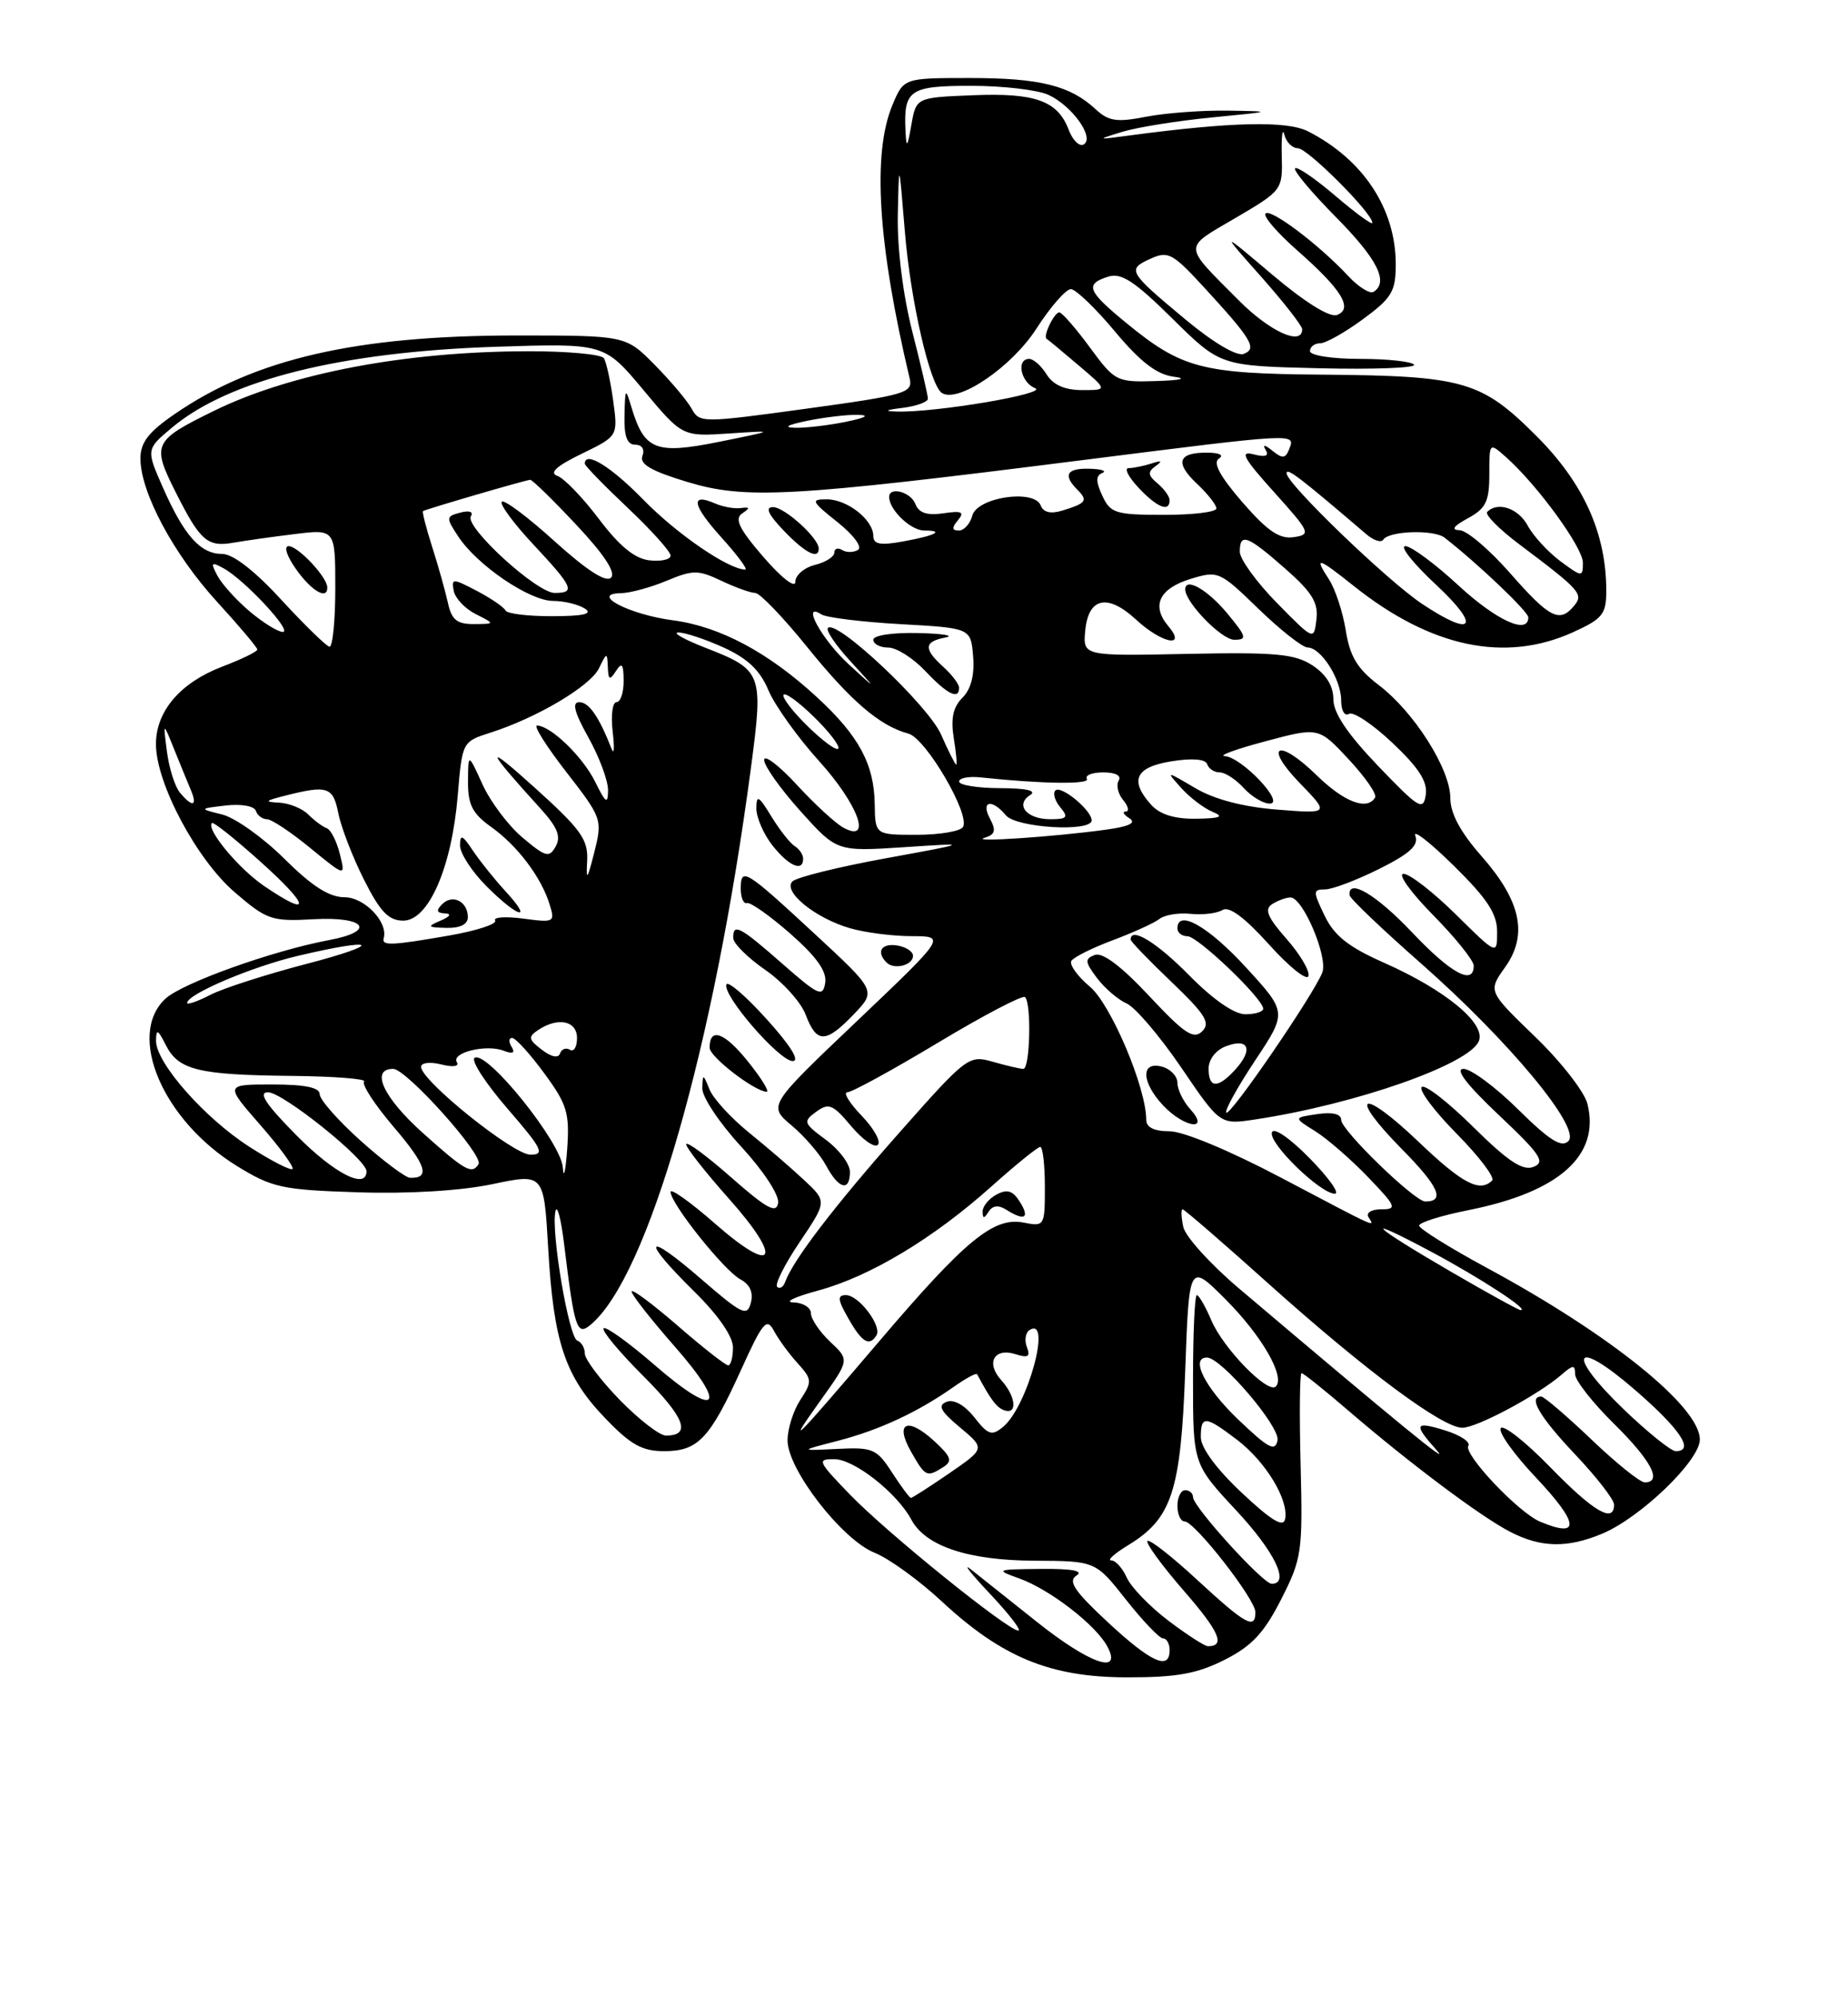 <?xml version="1.0" encoding="UTF-8" standalone="no"?>
<!DOCTYPE svg PUBLIC "-//W3C//DTD SVG 1.1//EN" "http://www.w3.org/Graphics/SVG/1.1/DTD/svg11.dtd" >
<svg xmlns="http://www.w3.org/2000/svg" xmlns:xlink="http://www.w3.org/1999/xlink" version="1.1" viewBox="0 0 237 256">
 <g >
 <path fill="currentColor"
d=" M 157.04 212.75 C 160.54 210.98 162.10 209.32 164.30 205.00 C 166.96 199.77 167.08 198.93 166.80 187.75 C 166.63 181.28 166.69 176.00 166.92 176.00 C 167.15 176.00 169.85 178.16 172.92 180.80 C 180.81 187.58 189.95 194.43 193.70 196.35 C 197.63 198.38 201.01 198.44 205.47 196.58 C 210.40 194.52 218.00 187.20 218.00 184.51 C 218.00 180.31 206.51 171.05 190.75 162.54 C 185.94 159.94 182.00 157.49 182.00 157.09 C 182.00 156.69 184.84 155.80 188.31 155.11 C 199.98 152.79 205.24 148.09 203.58 141.47 C 203.19 139.93 200.17 136.05 196.85 132.86 C 190.83 127.05 190.83 127.05 193.02 123.98 C 195.99 119.81 195.07 115.49 189.98 109.71 C 187.29 106.66 186.00 104.25 186.00 102.29 C 186.00 98.58 181.37 91.27 176.81 87.80 C 174.07 85.72 173.12 84.13 172.59 80.80 C 172.21 78.44 171.24 75.49 170.43 74.25 C 168.48 71.27 168.98 71.41 173.61 75.10 C 183.51 82.99 193.01 84.99 201.75 81.03 C 205.53 79.31 206.00 78.72 206.00 75.73 C 206.00 68.38 203.10 61.94 197.07 55.91 C 189.97 48.81 187.74 48.17 169.61 48.02 C 154.12 47.90 151.55 47.22 144.46 41.41 C 139.44 37.30 139.09 36.42 142.12 35.46 C 143.80 34.93 145.48 36.02 150.37 40.85 C 156.50 46.90 156.50 46.90 169.16 47.20 C 176.12 47.37 181.60 47.16 181.35 46.75 C 181.09 46.34 177.98 46.00 174.44 46.00 C 170.81 46.00 168.00 45.56 168.00 45.00 C 168.00 44.45 168.59 44.00 169.30 44.00 C 170.02 44.00 172.49 42.61 174.80 40.91 C 178.50 38.19 179.00 37.36 179.00 33.88 C 179.00 26.75 174.82 20.43 167.74 16.83 C 165.03 15.46 157.92 15.62 144.88 17.36 C 140.60 17.94 140.58 17.92 143.96 16.89 C 145.86 16.31 151.04 15.48 155.46 15.05 C 163.30 14.29 163.35 14.27 157.50 14.18 C 154.20 14.13 149.47 14.48 147.00 14.96 C 143.22 15.70 142.18 15.55 140.50 13.99 C 137.23 10.96 133.36 10.00 124.38 10.00 C 115.90 10.00 115.90 10.00 114.45 13.47 C 111.85 19.69 112.58 31.33 116.66 48.50 C 117.10 50.36 116.18 50.63 103.43 52.38 C 90.01 54.22 89.71 54.22 88.70 52.38 C 88.13 51.35 85.99 48.81 83.95 46.75 C 80.24 43.00 80.24 43.00 66.21 43.00 C 45.70 43.00 32.68 45.99 22.39 53.08 C 19.02 55.39 18.00 56.73 18.01 58.80 C 18.03 63.13 22.27 71.05 27.84 77.14 C 30.68 80.24 33.00 82.99 33.00 83.25 C 33.00 83.52 30.98 84.50 28.51 85.44 C 23.12 87.50 20.00 91.15 20.00 95.38 C 20.00 100.38 25.22 110.18 30.12 114.38 C 34.24 117.92 34.84 118.12 40.25 117.82 C 46.86 117.45 48.30 119.35 42.27 120.48 C 34.95 121.85 23.39 125.99 21.21 128.01 C 16.20 132.68 20.88 143.60 30.40 149.46 C 34.91 152.23 36.17 152.51 45.90 152.82 C 52.41 153.03 59.06 152.63 63.13 151.78 C 69.75 150.39 69.75 150.39 70.30 159.95 C 70.99 172.01 72.45 176.39 77.57 181.73 C 80.86 185.17 82.34 186.00 85.17 186.00 C 89.53 186.00 91.03 184.41 95.07 175.51 C 97.81 169.47 98.33 168.85 99.24 170.55 C 99.81 171.62 101.17 173.50 102.28 174.71 C 104.16 176.80 104.18 177.07 102.64 179.43 C 101.74 180.80 101.00 183.14 101.00 184.62 C 101.00 188.34 107.99 197.35 112.16 199.02 C 114.00 199.75 117.85 202.54 120.73 205.21 C 128.49 212.43 134.69 214.98 144.54 214.99 C 150.90 215.00 153.51 214.53 157.04 212.75 Z  M 132.95 207.86 C 129.40 205.04 125.60 202.01 124.50 201.14 C 123.40 200.27 124.51 201.68 126.96 204.28 C 129.41 206.88 131.05 209.00 130.60 209.00 C 129.27 209.00 113.85 196.56 109.04 191.60 C 104.85 187.27 104.73 187.00 107.04 187.03 C 109.59 187.06 115.05 191.37 116.88 194.78 C 118.70 198.18 124.16 200.00 132.65 200.04 C 140.50 200.08 140.50 200.08 144.41 205.04 C 146.57 207.77 148.70 210.00 149.16 210.00 C 149.62 210.00 150.00 210.68 150.00 211.50 C 150.00 214.16 147.63 213.08 142.06 207.91 C 137.77 203.92 136.93 202.66 138.06 201.94 C 139.01 201.34 137.47 201.05 133.50 201.09 C 127.68 201.15 127.60 201.19 130.76 202.33 C 134.68 203.75 140.55 208.29 142.01 211.03 C 144.00 214.75 139.71 213.25 132.95 207.86 Z  M 149.83 207.72 C 147.45 205.91 145.06 203.44 144.51 202.22 C 143.97 201.00 143.07 200.00 142.51 200.00 C 141.96 199.99 142.94 199.11 144.70 198.04 C 150.30 194.63 151.44 191.13 152.00 175.68 C 152.50 161.86 152.50 161.86 157.17 166.54 C 161.81 171.18 164.86 176.47 163.62 177.71 C 162.62 178.71 156.91 172.87 155.36 169.25 C 154.60 167.46 153.75 166.00 153.49 166.00 C 153.22 166.00 153.00 170.87 153.00 176.82 C 153.00 187.64 153.00 187.64 158.50 193.55 C 163.48 198.89 165.47 203.00 163.09 203.00 C 161.97 203.00 153.00 193.12 153.00 191.89 C 153.00 191.40 152.55 191.00 152.00 191.00 C 151.45 191.00 151.00 191.90 151.00 193.00 C 151.00 194.10 151.41 195.00 151.91 195.00 C 153.21 195.00 161.00 204.98 161.00 206.63 C 161.00 208.92 159.75 208.23 153.56 202.52 C 150.30 199.50 147.42 197.25 147.16 197.51 C 146.90 197.77 148.99 200.63 151.80 203.87 C 156.40 209.15 157.20 211.00 154.91 211.00 C 154.50 211.00 152.21 209.52 149.83 207.72 Z  M 159.25 191.33 C 156.00 188.28 154.00 185.56 154.00 184.20 C 154.00 181.39 154.57 181.44 158.66 184.55 C 162.33 187.35 165.30 192.25 164.81 194.70 C 164.59 195.83 163.04 194.89 159.25 191.33 Z  M 197.50 195.03 C 194.74 193.87 187.65 186.38 188.31 185.31 C 188.60 184.83 187.31 183.96 185.42 183.37 C 181.40 182.11 181.22 182.50 184.25 185.88 C 186.26 188.12 179.48 182.57 158.87 165.12 C 155.22 162.03 152.02 158.49 151.75 157.25 C 151.49 156.01 151.45 155.00 151.66 155.00 C 151.88 155.00 156.88 159.32 162.77 164.61 C 175.18 175.72 184.98 183.00 187.54 183.00 C 189.41 183.00 197.24 178.81 200.25 176.21 C 201.74 174.91 202.00 174.90 202.00 176.13 C 202.00 176.93 204.25 179.79 207.00 182.50 C 211.78 187.21 213.24 190.00 210.93 190.00 C 210.33 190.00 207.26 187.53 204.09 184.50 C 200.91 181.47 198.02 179.00 197.66 179.00 C 195.93 179.00 197.44 181.59 202.00 186.41 C 204.75 189.31 207.00 192.21 207.00 192.85 C 207.00 195.30 204.37 193.76 198.82 188.06 C 195.64 184.79 192.78 182.54 192.46 183.06 C 192.14 183.57 194.16 186.40 196.94 189.34 C 202.53 195.26 202.73 197.23 197.50 195.03 Z  M 114.39 188.72 C 112.44 185.70 111.93 185.48 107.39 185.71 C 102.50 185.95 102.50 185.95 107.50 184.66 C 112.80 183.28 117.70 181.00 122.31 177.76 C 123.85 176.67 125.20 175.94 125.31 176.14 C 127.08 179.45 127.83 180.44 128.82 180.77 C 130.53 181.34 130.27 178.95 128.40 176.89 C 126.40 174.68 127.49 172.70 130.24 173.57 C 131.85 174.09 132.17 173.88 131.69 172.65 C 131.36 171.78 131.52 170.80 132.04 170.47 C 134.95 168.68 131.77 180.29 128.65 182.88 C 127.20 184.08 126.73 183.93 124.96 181.67 C 123.72 180.10 122.33 179.32 121.41 179.67 C 120.22 180.13 120.60 180.86 123.12 182.96 C 126.35 185.66 126.35 185.66 121.75 188.83 C 119.21 190.57 117.00 191.99 116.82 191.99 C 116.64 191.98 115.55 190.51 114.39 188.72 Z  M 120.96 188.05 C 122.18 187.28 121.99 186.72 119.87 184.76 C 116.41 181.55 114.69 182.28 116.83 186.05 C 118.67 189.29 118.85 189.38 120.96 188.05 Z  M 158.74 181.89 C 154.52 177.84 152.60 174.00 154.79 174.00 C 156.61 174.00 164.17 182.86 163.84 184.60 C 163.55 186.12 162.67 185.65 158.74 181.89 Z  M 208.27 180.67 C 200.67 173.36 201.83 171.34 209.71 178.17 C 215.51 183.20 217.37 186.00 214.91 186.00 C 214.31 186.00 211.33 183.60 208.27 180.67 Z  M 79.46 179.41 C 77.01 176.88 75.00 174.22 75.00 173.49 C 75.00 172.76 74.57 172.02 74.04 171.83 C 72.95 171.45 70.65 157.92 71.23 155.26 C 71.45 154.29 71.95 156.20 72.35 159.50 C 73.67 170.32 73.98 171.26 75.73 169.81 C 83.10 163.69 91.57 134.26 96.33 98.23 C 97.91 86.29 97.75 85.86 90.50 83.04 C 87.75 81.97 86.17 81.08 87.00 81.07 C 87.83 81.06 90.43 81.92 92.79 82.99 C 95.89 84.40 97.48 85.92 98.55 88.48 C 99.37 90.42 102.28 94.49 105.02 97.52 C 110.05 103.08 111.90 108.09 108.19 106.10 C 107.19 105.57 104.49 103.09 102.19 100.59 C 99.88 98.09 98.00 96.66 98.00 97.41 C 98.00 98.17 100.10 101.12 102.66 103.97 C 107.32 109.15 107.32 109.15 115.91 108.59 C 124.50 108.02 124.50 108.02 113.54 110.02 C 107.51 111.12 102.15 112.45 101.63 112.97 C 100.34 114.26 104.55 117.68 109.00 118.97 C 110.92 119.53 114.49 119.99 116.92 119.99 C 121.34 120.00 121.34 120.00 109.92 130.86 C 98.50 141.71 98.50 141.71 101.53 144.26 C 103.20 145.66 105.18 147.97 105.95 149.40 C 107.56 152.42 109.00 152.79 109.00 150.19 C 109.00 149.19 107.62 147.35 105.93 146.10 C 103.04 143.97 102.96 143.75 104.67 142.50 C 106.28 141.32 106.81 141.54 109.15 144.33 C 110.61 146.07 112.15 147.16 112.58 146.74 C 113.01 146.32 112.07 144.63 110.49 142.99 C 108.91 141.35 108.10 140.00 108.67 140.00 C 109.25 140.00 114.49 137.13 120.32 133.63 C 126.15 130.13 131.17 127.50 131.46 127.80 C 132.30 128.63 132.10 137.00 131.24 137.00 C 130.83 137.00 129.07 136.59 127.33 136.09 C 124.24 135.21 123.98 135.41 115.34 145.17 C 107.05 154.53 101.69 161.53 100.70 164.30 C 100.47 164.96 100.00 165.25 99.67 164.94 C 99.33 164.64 100.63 162.05 102.56 159.19 C 106.06 153.99 106.06 153.99 103.12 151.25 C 101.51 149.74 98.31 146.98 96.01 145.13 C 93.72 143.27 91.46 140.80 90.99 139.63 C 90.17 137.60 90.12 137.59 90.07 139.50 C 90.04 140.60 92.28 143.96 95.05 146.96 C 97.92 150.08 99.96 153.19 99.79 154.19 C 99.56 155.59 98.33 154.92 93.75 150.89 C 90.59 148.11 88.00 146.21 88.00 146.67 C 88.01 147.13 90.45 150.23 93.42 153.57 C 100.49 161.49 99.41 163.59 91.73 156.86 C 88.58 154.10 86.00 152.26 86.00 152.77 C 86.00 154.26 92.87 162.86 94.94 163.97 C 96.18 164.63 96.64 165.66 96.29 166.99 C 95.82 168.79 95.16 168.47 89.88 163.90 C 82.70 157.68 82.12 158.73 89.00 165.50 C 92.11 168.56 94.00 171.29 94.00 172.71 C 94.00 173.97 93.72 175.00 93.39 175.00 C 93.05 175.00 90.12 172.71 86.89 169.90 C 83.65 167.10 81.00 165.13 81.00 165.54 C 81.00 165.95 83.48 169.11 86.52 172.57 C 93.50 180.52 91.98 181.92 83.94 174.95 C 80.63 172.08 77.70 169.97 77.41 170.25 C 77.13 170.54 79.42 173.29 82.51 176.38 C 87.84 181.71 88.71 184.00 85.40 184.00 C 84.59 184.00 81.92 181.93 79.46 179.41 Z  M 95.90 136.03 C 92.90 132.29 90.98 131.62 91.01 134.31 C 91.03 135.46 96.66 139.81 98.30 139.94 C 98.74 139.97 97.66 138.21 95.90 136.03 Z  M 98.34 130.65 C 95.68 127.70 93.35 125.69 93.16 126.18 C 92.62 127.55 99.94 136.00 101.66 136.00 C 102.62 136.00 101.37 134.00 98.34 130.65 Z  M 109.50 130.00 C 112.37 127.00 112.37 127.00 104.54 119.75 C 95.54 111.42 95.00 111.09 95.00 113.92 C 95.00 115.06 95.36 115.89 95.80 115.75 C 96.24 115.61 98.75 117.39 101.38 119.69 C 104.73 122.64 106.06 124.51 105.83 125.97 C 105.53 127.85 104.99 127.61 100.34 123.53 C 94.86 118.72 93.98 118.26 94.04 120.25 C 94.06 120.94 95.91 122.77 98.15 124.32 C 100.39 125.87 102.73 128.46 103.33 130.07 C 104.73 133.77 105.90 133.75 109.50 130.00 Z  M 117.09 122.50 C 117.09 121.95 116.16 121.36 115.04 121.18 C 113.03 120.87 112.33 122.00 113.70 123.37 C 114.67 124.34 117.11 123.72 117.09 122.50 Z  M 103.00 110.06 C 103.00 109.54 102.51 108.82 101.92 108.45 C 101.32 108.08 99.98 106.37 98.92 104.64 C 97.29 101.97 97.01 101.82 97.00 103.62 C 97.00 104.78 97.93 106.92 99.07 108.37 C 101.16 111.01 103.00 111.81 103.00 110.06 Z  M 105.30 179.40 C 108.95 174.30 108.95 174.30 106.47 171.98 C 105.11 170.70 104.00 169.05 104.00 168.33 C 104.00 167.60 102.99 166.97 101.75 166.93 C 100.51 166.90 101.93 166.22 104.90 165.42 C 111.55 163.63 119.70 158.74 127.16 152.06 C 130.27 149.28 133.09 147.00 133.41 147.00 C 133.73 147.00 134.00 149.30 134.00 152.12 C 134.00 157.16 133.96 157.23 131.25 156.70 C 127.44 155.96 123.81 158.94 112.83 171.83 C 101.80 184.77 100.57 186.02 105.30 179.40 Z  M 112.40 171.16 C 113.14 169.96 110.14 166.00 108.49 166.00 C 107.36 166.00 107.42 166.58 108.80 168.99 C 110.54 172.06 111.49 172.63 112.40 171.16 Z  M 129.03 155.04 C 131.39 156.53 132.11 156.15 130.81 154.07 C 129.89 152.60 129.18 152.37 127.80 153.11 C 126.81 153.64 126.01 154.62 126.02 155.29 C 126.03 156.22 126.20 156.23 126.79 155.30 C 127.29 154.51 128.05 154.42 129.03 155.04 Z  M 186.22 163.08 C 175.80 157.03 174.23 155.47 183.59 160.46 C 189.95 163.86 196.30 168.01 195.00 167.92 C 194.72 167.90 190.78 165.73 186.22 163.08 Z  M 164.26 150.93 C 157.74 147.49 151.76 145.00 150.01 145.00 C 148.02 145.00 147.00 144.50 147.00 143.52 C 147.00 139.42 142.48 128.74 139.78 126.47 C 138.18 125.12 137.11 123.63 137.40 123.16 C 137.70 122.68 140.09 121.49 142.72 120.51 C 145.35 119.52 148.04 118.30 148.70 117.78 C 149.36 117.26 151.16 116.97 152.70 117.13 C 154.24 117.29 156.08 117.07 156.78 116.64 C 157.63 116.11 159.62 117.59 162.74 121.05 C 165.31 123.91 167.59 125.74 167.80 125.11 C 168.01 124.48 166.75 122.34 165.00 120.35 C 162.53 117.54 162.12 116.54 163.16 115.88 C 163.90 115.41 164.95 115.03 165.50 115.03 C 167.09 115.02 170.34 122.68 169.58 124.65 C 168.51 127.43 157.77 143.11 157.27 142.61 C 157.03 142.36 158.68 139.37 160.95 135.95 C 165.07 129.75 165.07 129.75 159.79 123.99 C 154.96 118.73 151.00 116.48 151.00 119.00 C 151.00 119.55 151.58 120.00 152.29 120.00 C 153.62 120.00 162.00 128.02 162.00 129.29 C 162.00 129.68 160.97 130.00 159.71 130.00 C 158.29 130.00 155.56 128.11 152.50 125.00 C 148.34 120.78 145.00 118.74 145.00 120.43 C 145.00 120.67 147.36 123.11 150.25 125.87 C 154.60 130.03 155.27 131.11 154.17 132.19 C 153.07 133.27 151.90 132.49 147.38 127.66 C 143.81 123.84 141.39 122.02 140.40 122.40 C 139.09 122.90 139.13 123.29 140.68 125.35 C 141.67 126.66 143.38 128.13 144.49 128.62 C 145.59 129.10 148.74 132.80 151.49 136.83 C 156.47 144.16 156.47 144.16 160.93 143.49 C 173.84 141.55 188.53 136.40 189.67 133.41 C 190.54 131.15 185.34 126.87 177.50 123.40 C 172.93 121.38 171.11 119.93 169.88 117.37 C 168.37 114.24 168.37 114.00 169.93 114.00 C 170.85 114.00 173.97 112.82 176.86 111.38 C 180.81 109.41 181.97 108.35 181.51 107.13 C 181.17 106.23 183.39 107.96 186.45 110.97 C 190.74 115.19 192.00 117.11 192.00 119.43 C 192.00 122.43 192.00 122.43 186.72 117.22 C 183.81 114.35 180.79 112.00 180.00 112.00 C 179.21 112.00 180.92 114.38 183.78 117.28 C 186.65 120.19 189.00 123.11 189.00 123.78 C 189.00 126.36 186.09 124.78 181.09 119.50 C 176.52 114.67 172.84 112.49 173.08 114.75 C 173.12 115.16 177.23 119.08 182.20 123.45 C 193.50 133.39 202.81 144.59 201.14 146.26 C 200.26 147.14 198.71 146.16 194.71 142.21 C 191.81 139.34 188.65 137.00 187.69 137.00 C 186.54 137.00 188.09 139.02 192.22 142.92 C 197.57 147.97 198.23 148.95 196.67 149.56 C 195.28 150.10 193.42 148.87 188.94 144.45 C 185.70 141.24 182.73 138.94 182.33 139.33 C 181.94 139.73 183.96 142.43 186.83 145.33 C 189.70 148.24 191.74 150.93 191.36 151.31 C 189.78 152.88 187.54 151.71 181.92 146.34 C 174.52 139.28 172.73 140.13 179.83 147.33 C 184.52 152.08 185.37 154.00 182.79 154.00 C 181.42 154.00 172.00 144.87 172.00 143.54 C 172.00 142.78 170.89 142.51 168.94 142.80 C 165.87 143.25 165.87 143.25 168.69 145.00 C 170.23 145.97 173.28 148.62 175.45 150.88 C 179.08 154.66 179.22 155.00 177.14 155.00 C 175.89 155.00 175.16 155.45 175.50 156.00 C 176.33 157.34 176.96 157.62 164.26 150.93 Z  M 167.97 148.47 C 165.41 145.86 163.35 144.45 163.12 145.14 C 162.66 146.52 169.33 153.00 171.19 153.00 C 171.87 153.00 170.41 150.96 167.97 148.47 Z  M 152.65 142.17 C 151.74 141.17 151.00 139.64 151.00 138.79 C 151.00 137.93 150.10 137.00 149.00 136.71 C 146.27 136.00 146.37 138.70 149.17 141.69 C 151.89 144.57 155.25 145.04 152.65 142.17 Z  M 72.18 149.64 C 71.98 146.45 62.45 134.61 60.87 135.58 C 60.36 135.90 62.25 138.82 65.07 142.08 C 69.55 147.26 69.92 148.00 68.02 148.00 C 65.82 148.00 54.00 138.51 54.00 136.74 C 54.00 136.21 55.15 136.07 56.58 136.43 C 58.09 136.81 58.93 136.69 58.59 136.15 C 57.83 134.92 62.35 133.81 64.58 134.67 C 65.77 135.13 66.10 134.97 65.61 134.17 C 65.21 133.53 65.25 133.02 65.69 133.04 C 66.14 133.06 67.99 135.10 69.80 137.57 C 72.73 141.55 73.06 142.64 72.74 147.28 C 72.53 150.15 72.29 151.21 72.18 149.64 Z  M 38.00 145.50 C 34.08 141.53 33.07 140.00 34.37 140.00 C 36.27 140.00 47.00 148.60 47.00 150.12 C 47.00 152.54 42.85 150.41 38.00 145.50 Z  M 46.25 146.21 C 43.36 143.62 41.00 140.94 41.00 140.25 C 41.00 139.39 39.12 139.00 34.92 139.00 C 28.84 139.00 28.84 139.00 33.39 144.20 C 35.89 147.06 37.74 149.59 37.51 149.83 C 37.27 150.06 34.79 148.79 32.00 147.00 C 26.23 143.30 19.99 136.22 20.01 133.40 C 20.03 131.83 20.24 131.92 21.27 133.96 C 22.89 137.16 25.44 137.78 37.42 137.90 C 42.87 137.96 47.05 138.28 46.70 138.63 C 46.35 138.98 48.07 141.61 50.52 144.48 C 54.67 149.33 55.22 151.06 52.58 150.96 C 51.99 150.93 49.14 148.80 46.25 146.21 Z  M 54.23 145.22 C 49.16 140.68 47.45 137.00 50.42 137.00 C 52.12 137.00 62.06 148.09 61.37 149.21 C 60.53 150.57 59.65 150.07 54.23 145.22 Z  M 155.00 136.97 C 155.00 135.78 155.93 134.58 157.25 134.09 C 160.14 133.00 160.75 134.52 158.45 137.06 C 156.19 139.55 155.00 139.52 155.00 136.97 Z  M 69.49 134.55 C 67.77 133.24 67.70 132.90 69.00 132.03 C 71.56 130.32 74.00 130.82 74.00 133.06 C 74.00 134.19 73.59 134.86 73.09 134.55 C 72.58 134.24 72.01 134.46 71.82 135.03 C 71.61 135.66 70.70 135.48 69.49 134.55 Z  M 24.00 128.55 C 24.00 127.43 32.31 123.90 38.22 122.51 C 48.48 120.09 49.28 120.95 39.21 123.57 C 34.09 124.91 28.58 126.68 26.96 127.52 C 25.33 128.36 24.00 128.82 24.00 128.55 Z  M 49.21 120.25 C 49.80 118.19 46.74 115.00 44.18 115.00 C 42.22 115.00 40.00 113.58 36.48 110.08 C 33.75 107.37 30.17 104.82 28.51 104.40 C 25.50 103.65 25.50 103.65 28.97 103.24 C 30.93 103.02 32.60 103.31 32.81 103.92 C 33.00 104.51 33.65 105.00 34.23 105.00 C 34.82 105.00 37.32 106.66 39.80 108.70 C 44.32 112.39 44.32 112.39 43.58 109.45 C 43.18 107.83 42.43 106.35 41.91 106.16 C 41.39 105.97 40.33 105.19 39.55 104.41 C 38.78 103.63 37.10 102.95 35.82 102.88 C 33.86 102.78 33.97 102.64 36.50 102.00 C 42.01 100.60 42.72 100.83 43.39 104.25 C 43.75 106.04 45.22 109.86 46.68 112.75 C 48.76 116.88 49.84 118.00 51.72 118.00 C 54.96 118.00 57.93 111.20 58.70 102.00 C 59.28 95.08 59.29 95.06 62.89 93.91 C 68.85 92.01 75.72 87.94 76.82 85.65 C 77.82 83.59 77.87 83.58 77.95 85.50 C 78.02 87.16 78.19 87.25 79.00 86.00 C 79.76 84.83 79.97 85.11 79.98 87.25 C 79.99 88.76 79.58 90.00 79.06 90.00 C 78.55 90.00 78.33 91.69 78.57 93.75 C 78.82 95.81 78.76 96.83 78.44 96.00 C 76.84 91.90 75.54 90.00 74.30 90.00 C 73.32 90.00 73.65 91.28 75.47 94.54 C 76.86 97.03 77.99 100.07 77.98 101.29 C 77.96 103.14 77.69 102.97 76.33 100.21 C 74.75 97.00 70.61 93.00 68.87 93.00 C 68.39 93.00 70.09 95.69 72.65 98.98 C 77.21 104.86 77.27 105.04 76.22 109.23 C 75.31 112.82 75.16 112.99 75.30 110.33 C 75.44 107.59 74.52 106.31 68.48 100.87 C 62.01 95.04 62.27 95.90 69.33 103.65 C 71.49 106.03 71.97 107.22 71.27 108.48 C 70.43 109.98 69.99 109.86 67.03 107.37 C 65.20 105.84 62.89 102.76 61.88 100.54 C 60.04 96.50 60.04 96.50 60.02 100.18 C 60.00 103.13 60.59 104.28 62.96 105.97 C 66.35 108.38 69.40 112.41 70.48 115.90 C 71.20 118.21 71.09 118.27 67.11 117.74 C 64.85 117.44 63.22 117.55 63.50 117.99 C 63.77 118.43 61.14 119.29 57.66 119.90 C 50.19 121.20 48.93 121.25 49.21 120.25 Z  M 60.00 117.56 C 60.00 115.55 58.05 114.55 56.71 115.89 C 55.90 116.70 55.99 117.02 57.05 117.07 C 57.95 117.11 57.74 117.47 56.50 118.00 C 54.73 118.76 54.81 118.87 57.25 118.93 C 59.01 118.97 60.00 118.48 60.00 117.56 Z  M 64.84 114.25 C 63.45 112.74 61.56 110.39 60.65 109.03 C 59.29 106.99 59.00 106.88 59.00 108.38 C 59.00 109.38 60.53 111.73 62.40 113.60 C 66.45 117.65 68.47 118.19 64.84 114.25 Z  M 33.90 113.58 C 30.60 111.34 26.39 106.27 27.18 105.49 C 27.36 105.30 30.21 107.57 33.51 110.54 C 39.78 116.18 39.98 117.71 33.90 113.58 Z  M 126.25 107.39 C 127.63 106.97 127.78 106.46 126.96 104.93 C 125.74 102.65 127.21 102.34 129.00 104.50 C 130.33 106.11 140.00 106.68 140.00 105.15 C 140.00 103.85 136.07 100.60 135.35 101.32 C 135.00 101.67 135.28 102.64 135.98 103.48 C 137.06 104.77 136.86 105.00 134.68 105.00 C 131.67 105.00 130.15 103.15 132.12 101.90 C 133.01 101.34 131.63 101.03 128.25 101.02 C 125.36 101.01 123.00 100.63 123.00 100.17 C 123.00 99.72 124.24 99.48 125.75 99.64 C 133.64 100.48 139.85 100.56 139.39 99.83 C 139.11 99.37 140.06 99.00 141.50 99.00 C 143.06 99.00 143.86 99.42 143.47 100.04 C 143.12 100.62 143.37 101.74 144.04 102.54 C 144.70 103.34 144.85 104.01 144.37 104.02 C 143.89 104.02 144.11 104.42 144.85 104.89 C 145.77 105.47 144.80 105.94 141.85 106.34 C 135.21 107.26 124.27 107.99 126.25 107.39 Z  M 112.18 103.07 C 112.11 97.95 110.15 94.31 104.76 89.35 C 98.55 83.62 92.32 80.30 86.33 79.51 C 80.71 78.78 75.55 76.09 79.63 76.03 C 80.80 76.01 83.44 75.30 85.49 74.44 C 88.87 73.03 89.53 73.03 92.51 74.44 C 94.32 75.30 96.28 76.00 96.86 76.00 C 97.44 76.00 100.43 79.11 103.50 82.91 C 109.14 89.89 112.84 93.05 116.50 94.03 C 118.74 94.63 124.47 104.43 123.50 106.00 C 123.16 106.55 120.49 107.00 117.56 107.00 C 112.24 107.00 112.24 107.00 112.18 103.07 Z  M 147.65 103.17 C 144.81 100.03 145.60 98.32 150.23 97.58 C 152.89 97.15 154.60 97.29 154.82 97.95 C 155.01 98.53 155.73 99.00 156.43 99.00 C 157.12 99.00 158.50 99.90 159.50 101.00 C 160.50 102.10 162.00 103.00 162.84 103.00 C 164.89 103.00 159.23 97.03 157.06 96.91 C 156.20 96.86 158.56 96.00 162.30 95.01 C 169.11 93.19 169.11 93.19 172.97 97.33 C 175.09 99.61 176.62 101.81 176.35 102.23 C 175.31 103.92 172.39 102.81 168.88 99.39 C 163.91 94.53 161.94 95.47 166.73 100.41 C 170.50 104.30 170.50 104.30 163.78 103.77 C 159.41 103.42 155.74 102.46 153.28 101.01 C 149.50 98.78 149.50 98.78 151.50 101.01 C 152.60 102.23 154.40 103.60 155.50 104.05 C 157.03 104.68 156.53 104.89 153.40 104.94 C 150.65 104.98 148.77 104.40 147.65 103.17 Z  M 176.75 98.19 C 172.80 94.06 171.00 91.39 171.00 89.62 C 171.00 87.93 170.08 86.44 168.33 85.29 C 166.05 83.81 163.64 83.58 152.26 83.81 C 138.87 84.09 138.87 84.09 139.18 80.80 C 139.59 76.57 142.06 76.05 145.71 79.43 C 148.99 82.47 152.26 83.12 149.83 80.25 C 147.62 77.63 148.66 75.44 152.69 74.20 C 156.22 73.12 156.42 73.21 161.40 78.04 C 164.20 80.75 167.04 82.98 167.69 82.99 C 169.43 83.01 172.00 87.06 172.00 89.78 C 172.00 91.08 172.44 91.84 173.00 91.50 C 173.55 91.16 176.06 92.84 178.59 95.23 C 181.97 98.42 183.10 100.19 182.85 101.88 C 182.53 103.97 181.97 103.63 176.75 98.19 Z  M 157.35 78.57 C 154.85 75.57 152.00 73.95 152.00 75.54 C 152.00 77.21 156.66 82.00 158.29 82.00 C 159.98 82.00 159.88 81.62 157.35 78.57 Z  M 23.07 101.59 C 22.43 100.81 21.68 98.45 21.41 96.34 C 20.91 92.50 20.91 92.50 22.32 96.00 C 23.10 97.92 24.06 100.29 24.47 101.25 C 25.37 103.36 24.68 103.53 23.07 101.59 Z  M 120.69 94.15 C 119.04 90.41 107.31 79.36 106.18 80.48 C 105.88 80.78 107.18 82.71 109.07 84.76 C 112.50 88.50 112.50 88.50 108.84 85.14 C 105.39 81.98 102.68 77.02 105.34 78.75 C 105.98 79.16 110.55 79.72 115.50 80.00 C 124.50 80.50 124.50 80.50 124.80 84.13 C 125.00 86.51 124.53 88.33 123.43 89.43 C 122.23 90.62 121.92 92.09 122.31 94.55 C 122.62 96.45 122.76 98.00 122.63 98.00 C 122.50 98.00 121.62 96.27 120.69 94.15 Z  M 123.00 88.15 C 123.00 87.69 122.10 86.50 121.00 85.50 C 118.41 83.16 118.48 82.24 121.25 81.71 C 122.49 81.47 120.91 81.21 117.75 81.14 C 114.49 81.06 112.00 81.43 112.00 82.00 C 112.00 82.55 112.86 83.00 113.92 83.00 C 114.97 83.00 117.10 84.35 118.66 86.00 C 121.49 89.00 123.00 89.75 123.00 88.15 Z  M 103.00 92.50 C 101.13 90.58 100.06 89.00 100.61 89.00 C 101.16 89.00 103.13 90.58 105.00 92.50 C 106.87 94.42 107.94 96.00 107.39 96.00 C 106.84 96.00 104.87 94.42 103.00 92.50 Z  M 36.09 76.89 C 32.66 73.15 29.88 71.00 28.50 71.00 C 25.71 71.00 23.63 68.68 20.90 62.51 C 18.73 57.59 18.73 57.59 22.09 54.78 C 29.40 48.68 43.72 45.11 63.50 44.45 C 77.50 43.99 77.50 43.99 82.50 49.97 C 87.50 55.96 87.50 55.96 93.50 55.56 C 99.50 55.16 99.50 55.16 92.22 56.63 C 84.08 58.27 82.64 57.70 80.99 52.23 C 80.22 49.65 80.17 49.70 80.09 53.25 C 80.02 55.92 80.42 57.00 81.47 57.00 C 82.33 57.00 82.71 57.59 82.39 58.43 C 81.98 59.49 83.53 60.38 88.17 61.78 C 95.64 64.03 101.35 63.72 138.94 58.96 C 166.39 55.49 166.13 55.51 165.35 57.53 C 164.87 58.78 164.49 58.83 163.19 57.78 C 162.21 56.98 161.88 56.94 162.31 57.66 C 162.79 58.45 162.30 58.63 160.75 58.23 C 158.95 57.76 159.47 58.72 163.39 63.07 C 168.05 68.25 168.17 68.52 165.90 68.85 C 164.09 69.12 162.54 68.06 159.33 64.37 C 156.46 61.05 155.51 59.30 156.32 58.78 C 157.01 58.34 156.39 58.02 154.81 58.02 C 151.06 57.99 150.64 59.31 153.53 62.03 C 154.89 63.30 156.00 64.72 156.00 65.17 C 156.00 65.63 152.96 66.00 149.25 65.99 C 143.07 65.99 142.40 65.78 141.37 63.54 C 140.52 61.71 140.52 60.97 141.37 60.62 C 141.99 60.37 141.26 60.12 139.75 60.08 C 136.80 59.99 136.28 60.88 138.18 62.78 C 139.56 64.16 139.31 64.50 136.25 65.44 C 134.76 65.90 133.81 65.68 133.47 64.79 C 132.65 62.64 125.30 63.73 124.69 66.10 C 124.41 67.14 123.64 68.00 122.97 68.00 C 122.08 68.00 122.04 67.65 122.85 66.68 C 123.73 65.62 123.36 65.44 120.99 65.79 C 118.90 66.10 117.84 65.75 117.40 64.61 C 116.79 63.02 113.97 62.30 114.03 63.75 C 114.10 65.42 116.83 68.00 118.53 68.00 C 121.24 68.00 119.96 68.65 115.75 69.41 C 112.89 69.93 112.00 69.76 112.00 68.70 C 112.00 66.63 108.66 64.00 106.03 64.00 C 103.93 64.00 104.06 64.26 107.40 66.92 C 109.47 68.57 110.62 70.12 110.04 70.48 C 109.47 70.83 108.55 70.84 108.00 70.50 C 107.45 70.16 107.00 70.31 107.00 70.83 C 107.00 71.36 105.88 72.07 104.50 72.41 C 103.12 72.76 102.00 73.73 102.00 74.58 C 102.00 75.45 100.23 74.07 97.93 71.42 C 94.79 67.79 94.16 66.50 95.18 65.81 C 96.23 65.10 96.19 64.96 95.00 65.12 C 94.17 65.23 92.69 64.96 91.71 64.53 C 88.47 63.12 88.78 64.75 92.54 68.91 C 94.57 71.16 95.94 73.00 95.58 73.00 C 93.45 73.00 86.81 68.46 82.54 64.08 C 78.34 59.78 75.00 57.73 75.00 59.44 C 75.00 59.69 77.47 62.23 80.50 65.09 C 83.53 67.95 86.00 70.70 86.00 71.21 C 86.00 71.72 84.78 71.99 83.28 71.82 C 81.39 71.60 79.43 69.99 76.81 66.52 C 74.75 63.79 72.35 61.30 71.49 61.00 C 70.39 60.61 71.35 59.74 74.58 58.17 C 79.26 55.90 79.26 55.90 78.64 51.37 C 78.30 48.87 77.76 46.42 77.45 45.92 C 77.14 45.41 72.75 45.01 67.69 45.02 C 51.96 45.05 37.29 47.84 27.44 52.66 C 19.63 56.49 19.42 56.93 22.57 63.17 C 25.70 69.37 26.61 70.15 30.00 69.55 C 31.38 69.31 34.86 68.81 37.75 68.46 C 43.00 67.81 43.00 67.81 43.00 75.41 C 43.00 79.58 42.66 82.95 42.25 82.89 C 41.84 82.82 39.07 80.12 36.09 76.89 Z  M 41.97 75.25 C 41.91 73.92 38.22 70.00 37.02 70.00 C 36.36 70.00 36.78 71.29 38.00 73.00 C 39.99 75.80 42.04 76.96 41.97 75.25 Z  M 105.00 70.31 C 105.00 68.97 100.62 65.00 99.14 65.00 C 98.09 65.00 98.51 65.92 100.50 68.00 C 103.26 70.88 105.00 71.77 105.00 70.31 Z  M 150.00 64.12 C 150.00 63.64 149.30 62.67 148.45 61.96 C 147.21 60.93 147.16 60.49 148.20 59.74 C 149.13 59.08 148.97 58.98 147.67 59.41 C 146.66 59.73 145.34 60.00 144.74 60.00 C 144.14 60.00 144.71 61.12 146.00 62.50 C 148.39 65.05 150.00 65.70 150.00 64.12 Z  M 163.75 77.27 C 161.14 74.61 159.00 71.66 159.00 70.72 C 159.00 68.25 159.96 68.61 164.83 72.89 C 168.27 75.91 169.09 77.25 168.83 79.40 C 168.50 82.10 168.50 82.10 163.75 77.27 Z  M 32.05 78.39 C 30.35 76.96 28.48 74.90 27.90 73.82 C 26.98 72.09 27.08 71.97 28.67 72.84 C 31.34 74.29 37.59 81.00 36.27 81.00 C 35.66 81.00 33.76 79.83 32.05 78.39 Z  M 57.44 77.25 C 57.10 75.74 56.20 72.51 55.42 70.08 C 54.64 67.65 54.12 65.59 54.25 65.51 C 54.72 65.23 67.50 61.50 68.00 61.50 C 68.28 61.50 70.94 64.10 73.92 67.28 C 77.48 71.07 79.01 73.39 78.36 74.04 C 77.71 74.69 75.24 73.09 71.14 69.39 C 67.72 66.29 64.66 64.00 64.36 64.31 C 64.05 64.62 65.87 67.08 68.40 69.79 C 73.51 75.25 73.84 76.00 71.14 76.00 C 68.83 76.00 59.56 67.52 60.39 66.17 C 60.75 65.60 60.19 65.40 59.05 65.70 C 57.19 66.18 57.17 66.34 58.76 68.75 C 61.17 72.43 67.88 77.00 70.90 77.02 C 72.33 77.02 74.17 77.47 75.00 78.00 C 76.07 78.69 74.86 78.97 70.83 78.98 C 67.72 78.99 65.02 78.66 64.83 78.25 C 64.65 77.84 63.00 76.71 61.18 75.75 C 58.05 74.11 57.87 74.11 58.19 75.73 C 58.37 76.68 59.64 78.02 61.01 78.71 C 63.50 79.97 63.50 79.97 60.77 79.99 C 58.60 80.00 57.91 79.44 57.44 77.25 Z  M 182.39 77.41 C 177.91 74.43 165.00 61.99 165.00 60.66 C 165.00 59.88 166.72 61.20 175.21 68.46 C 176.16 69.27 177.13 69.59 177.39 69.18 C 178.09 68.04 183.89 67.84 185.27 68.92 C 189.52 72.23 196.00 78.39 196.00 79.13 C 196.00 81.41 191.89 79.52 187.00 75.00 C 184.02 72.25 180.98 70.00 180.23 70.00 C 179.47 70.00 181.25 72.23 184.18 74.96 C 190.00 80.39 188.97 81.79 182.39 77.41 Z  M 193.69 73.49 C 191.04 70.47 188.12 67.98 187.19 67.96 C 186.05 67.93 186.39 67.44 188.25 66.43 C 190.56 65.17 191.00 64.28 191.00 60.81 C 191.00 56.69 191.00 56.69 193.15 58.60 C 197.16 62.16 203.00 70.17 203.00 72.12 C 203.00 74.00 202.90 73.99 200.11 71.93 C 198.53 70.75 196.65 68.71 195.94 67.40 C 194.74 65.15 192.09 64.24 190.73 65.61 C 190.40 65.94 192.23 67.80 194.81 69.74 C 202.69 75.66 203.12 76.15 201.87 77.65 C 200.02 79.89 198.72 79.22 193.69 73.49 Z  M 103.50 53.94 C 105.70 53.49 108.62 53.14 110.00 53.17 C 111.60 53.21 111.07 53.53 108.50 54.06 C 106.30 54.51 103.38 54.86 102.00 54.83 C 100.40 54.79 100.93 54.47 103.50 53.94 Z  M 115.75 52.28 C 117.54 52.05 119.00 51.52 119.00 51.10 C 119.00 50.67 118.10 46.80 117.00 42.50 C 115.80 37.79 115.06 31.86 115.14 27.59 C 115.29 20.50 115.29 20.50 116.04 29.62 C 116.77 38.58 119.27 49.43 120.81 50.38 C 122.92 51.69 129.78 47.01 132.91 42.13 C 134.73 39.31 136.72 37.03 137.35 37.06 C 137.98 37.09 140.53 39.54 143.00 42.50 C 146.22 46.36 148.35 48.00 150.50 48.28 C 152.33 48.52 151.47 48.74 148.28 48.84 C 143.19 49.00 142.98 48.89 139.78 44.54 C 137.98 42.09 136.21 40.06 135.86 40.04 C 135.22 40.00 133.70 43.15 134.23 43.43 C 134.38 43.51 136.20 45.02 138.28 46.79 C 142.07 50.00 142.07 50.00 138.78 50.00 C 136.56 50.00 135.07 49.34 134.23 48.00 C 133.55 46.90 132.54 46.00 131.99 46.00 C 130.29 46.00 130.91 49.03 132.75 49.75 C 134.51 50.44 119.98 52.90 115.00 52.75 C 113.31 52.70 113.55 52.55 115.75 52.28 Z  M 152.08 40.99 C 144.68 34.83 144.51 34.54 147.53 33.17 C 149.78 32.14 150.37 32.45 154.25 36.65 C 160.56 43.51 161.27 44.68 159.50 45.36 C 158.62 45.70 155.62 43.93 152.08 40.99 Z  M 158.93 38.56 C 151.63 31.23 151.66 31.92 158.41 27.96 C 164.46 24.41 164.50 24.36 164.38 19.94 C 164.32 17.50 164.47 16.29 164.71 17.25 C 164.95 18.21 165.73 19.00 166.45 19.00 C 167.69 19.00 176.00 27.31 176.00 28.56 C 176.00 28.89 173.88 27.34 171.29 25.13 C 168.69 22.91 166.36 21.31 166.09 21.57 C 165.83 21.84 168.18 24.64 171.31 27.81 C 176.65 33.20 178.14 36.17 176.15 37.41 C 175.68 37.70 174.21 36.78 172.90 35.37 C 169.17 31.37 162.97 26.69 162.30 27.37 C 161.96 27.70 163.79 29.83 166.36 32.09 C 172.07 37.11 173.58 39.56 171.47 40.37 C 170.54 40.73 167.38 38.76 163.23 35.26 C 156.50 29.57 156.50 29.57 161.75 35.48 C 164.64 38.74 167.00 41.76 167.00 42.20 C 167.00 44.38 162.88 42.52 158.93 38.56 Z  M 116.13 16.83 C 115.87 11.52 116.62 11.00 124.56 11.00 C 128.60 11.00 133.05 11.52 134.44 12.15 C 137.49 13.55 140.41 17.63 138.99 18.51 C 138.44 18.84 137.57 18.00 137.05 16.62 C 135.63 12.91 132.77 11.88 124.73 12.21 C 117.50 12.50 117.50 12.50 116.88 16.00 C 116.37 18.92 116.24 19.06 116.13 16.83 Z "/>
</g>
</svg>